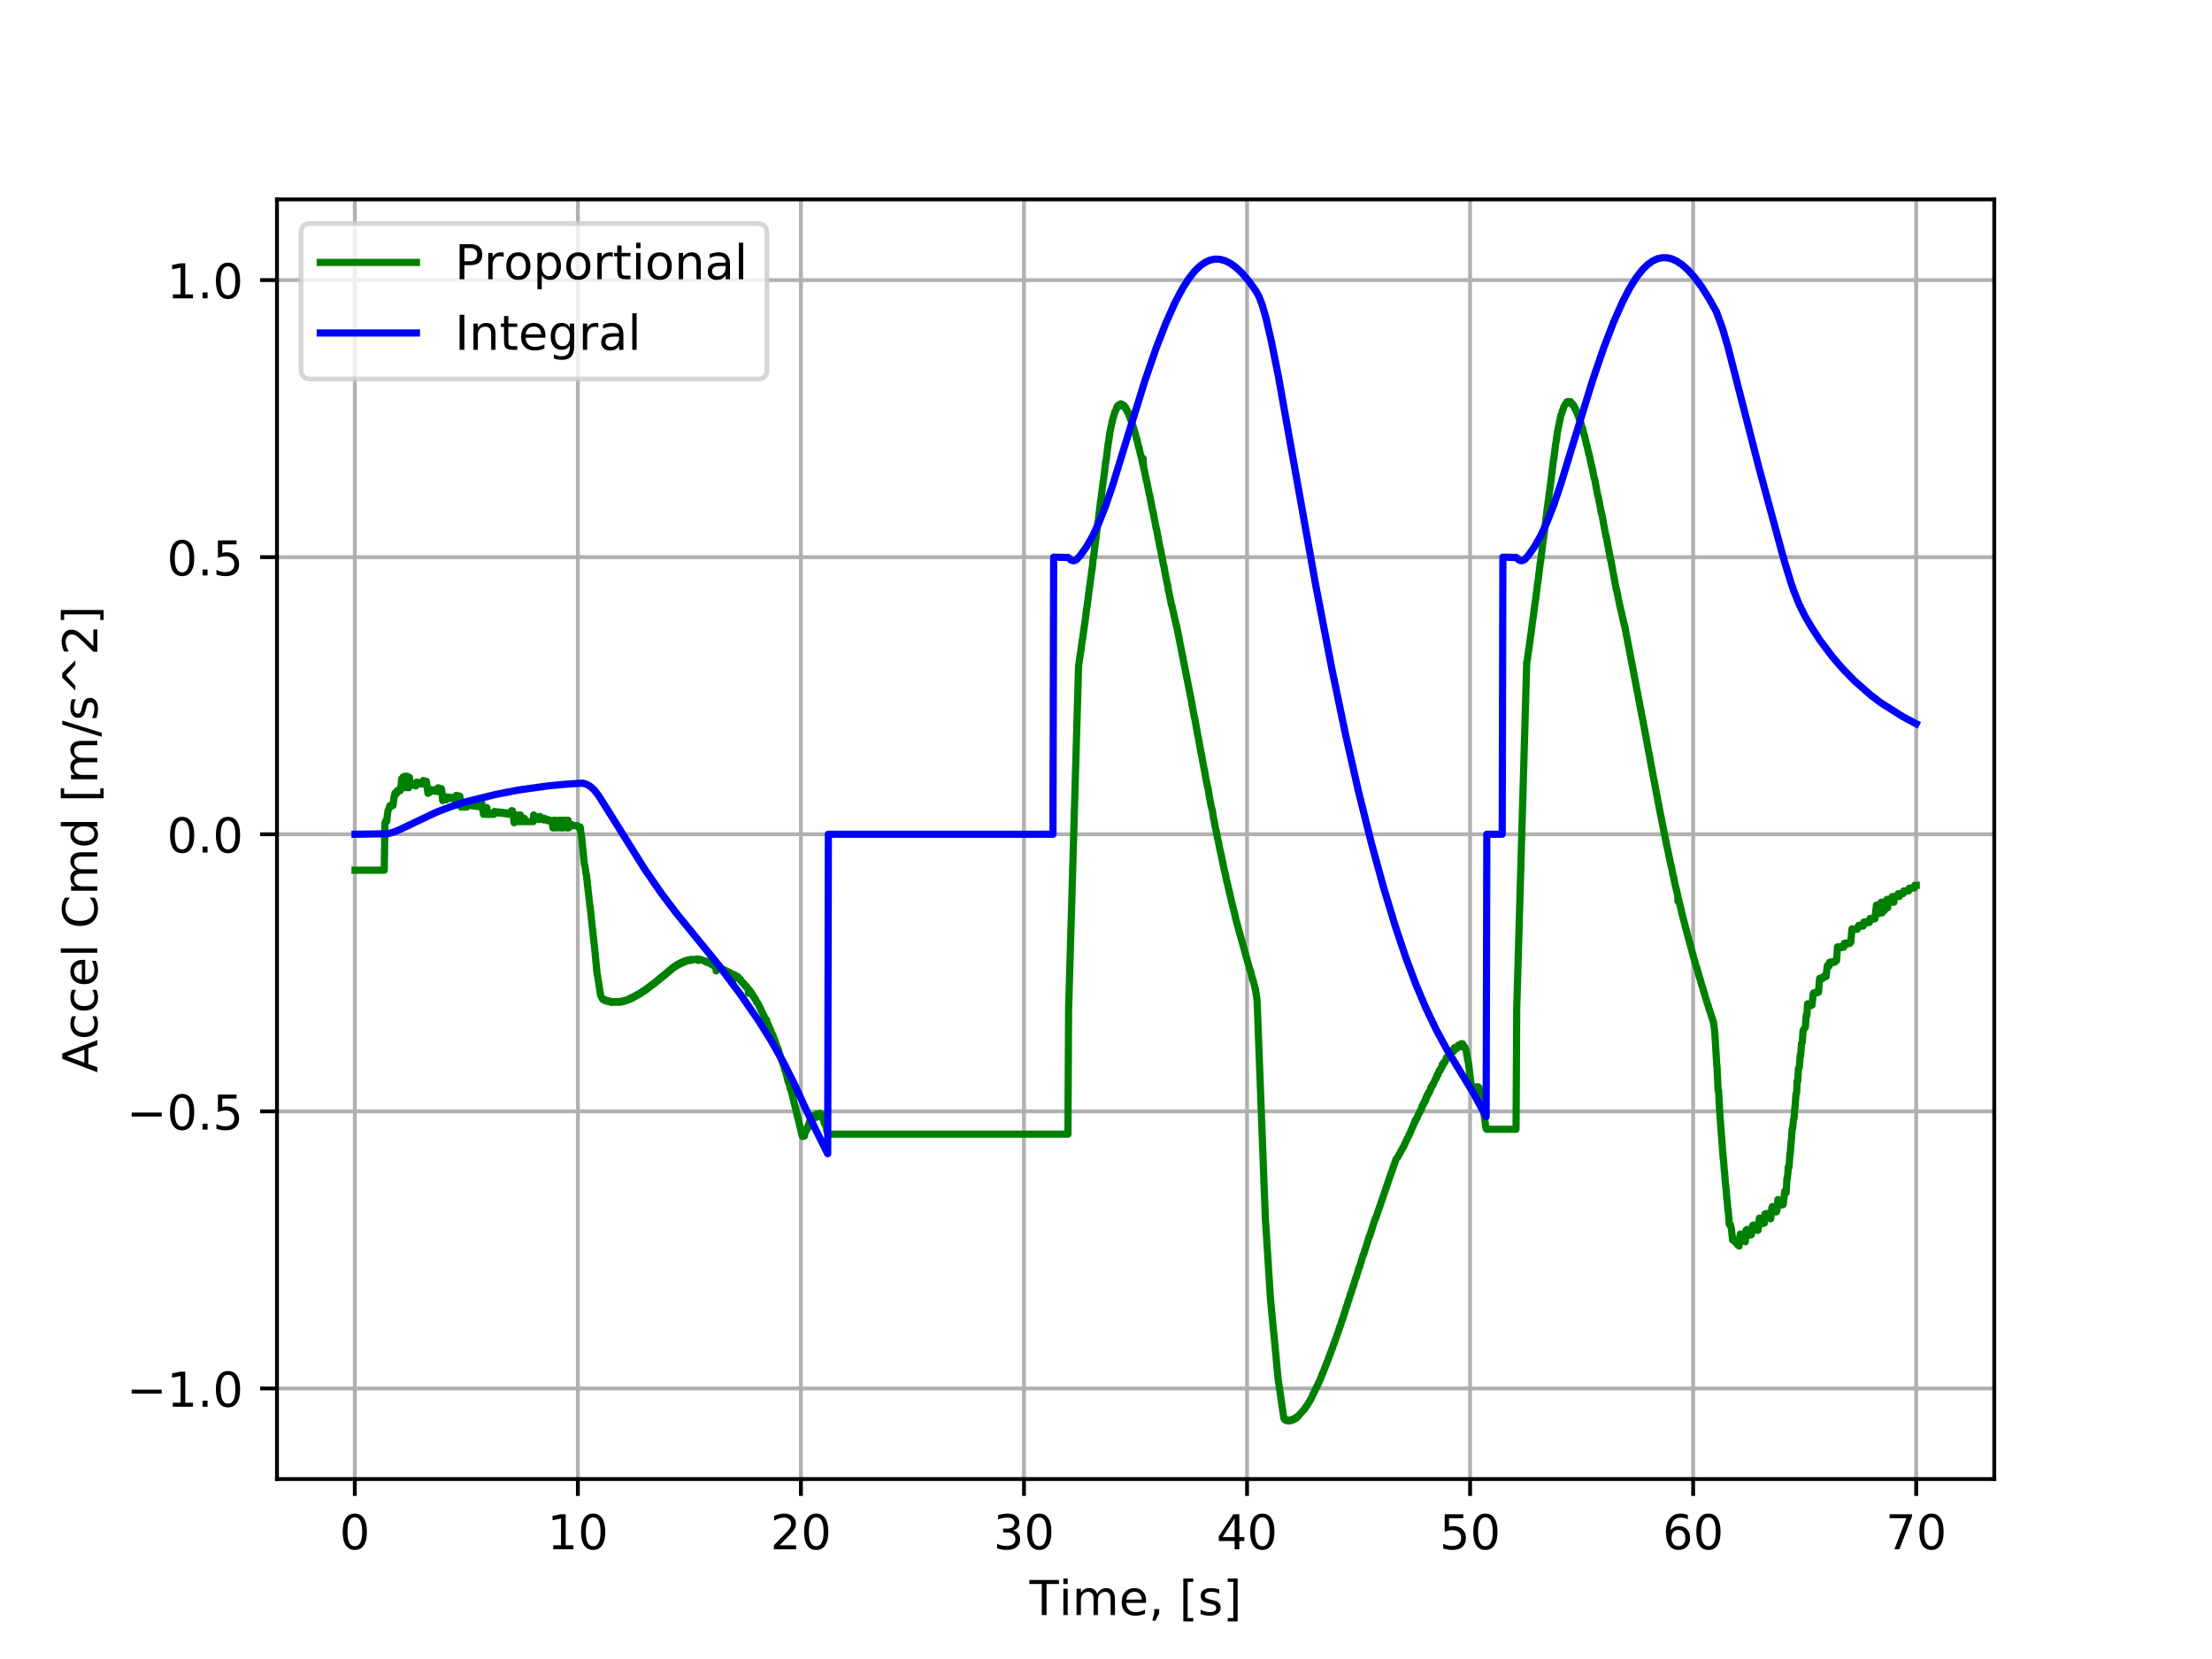 <?xml version="1.0" encoding="utf-8" standalone="no"?>
<!DOCTYPE svg PUBLIC "-//W3C//DTD SVG 1.1//EN"
  "http://www.w3.org/Graphics/SVG/1.1/DTD/svg11.dtd">
<!-- Created with matplotlib (http://matplotlib.org/) -->
<svg height="345pt" version="1.1" viewBox="0 0 460 345" width="460pt" xmlns="http://www.w3.org/2000/svg" xmlns:xlink="http://www.w3.org/1999/xlink">
 <defs>
  <style type="text/css">
*{stroke-linecap:butt;stroke-linejoin:round;}
  </style>
 </defs>
 <g id="figure_1">
  <g id="patch_1">
   <path d="M 0 345.6 
L 460.8 345.6 
L 460.8 0 
L 0 0 
z
" style="fill:#ffffff;"/>
  </g>
  <g id="axes_1">
   <g id="patch_2">
    <path d="M 57.6 307.584 
L 414.72 307.584 
L 414.72 41.472 
L 57.6 41.472 
z
" style="fill:#ffffff;"/>
   </g>
   <g id="matplotlib.axis_1">
    <g id="xtick_1">
     <g id="line2d_1">
      <path clip-path="url(#p5ced977fe7)" d="M 73.786 307.584 
L 73.786 41.472 
" style="fill:none;stroke:#b0b0b0;stroke-linecap:square;stroke-width:0.8;"/>
     </g>
     <g id="line2d_2">
      <defs>
       <path d="M 0 0 
L 0 3.5 
" id="m8c2eca469a" style="stroke:#000000;stroke-width:0.8;"/>
      </defs>
      <g>
       <use style="stroke:#000000;stroke-width:0.8;" x="73.786" xlink:href="#m8c2eca469a" y="307.584"/>
      </g>
     </g>
     <g id="text_1">
      <!-- 0 -->
      <defs>
       <path d="M 31.781 66.406 
Q 24.172 66.406 20.328 58.906 
Q 16.5 51.422 16.5 36.375 
Q 16.5 21.391 20.328 13.891 
Q 24.172 6.391 31.781 6.391 
Q 39.453 6.391 43.281 13.891 
Q 47.125 21.391 47.125 36.375 
Q 47.125 51.422 43.281 58.906 
Q 39.453 66.406 31.781 66.406 
z
M 31.781 74.219 
Q 44.047 74.219 50.516 64.516 
Q 56.984 54.828 56.984 36.375 
Q 56.984 17.969 50.516 8.266 
Q 44.047 -1.422 31.781 -1.422 
Q 19.531 -1.422 13.062 8.266 
Q 6.594 17.969 6.594 36.375 
Q 6.594 54.828 13.062 64.516 
Q 19.531 74.219 31.781 74.219 
z
" id="DejaVuSans-30"/>
      </defs>
      <g transform="translate(70.605 322.182)scale(0.1 -0.1)">
       <use xlink:href="#DejaVuSans-30"/>
      </g>
     </g>
    </g>
    <g id="xtick_2">
     <g id="line2d_3">
      <path clip-path="url(#p5ced977fe7)" d="M 120.172 307.584 
L 120.172 41.472 
" style="fill:none;stroke:#b0b0b0;stroke-linecap:square;stroke-width:0.8;"/>
     </g>
     <g id="line2d_4">
      <g>
       <use style="stroke:#000000;stroke-width:0.8;" x="120.172" xlink:href="#m8c2eca469a" y="307.584"/>
      </g>
     </g>
     <g id="text_2">
      <!-- 10 -->
      <defs>
       <path d="M 12.406 8.297 
L 28.516 8.297 
L 28.516 63.922 
L 10.984 60.406 
L 10.984 69.391 
L 28.422 72.906 
L 38.281 72.906 
L 38.281 8.297 
L 54.391 8.297 
L 54.391 0 
L 12.406 0 
z
" id="DejaVuSans-31"/>
      </defs>
      <g transform="translate(113.81 322.182)scale(0.1 -0.1)">
       <use xlink:href="#DejaVuSans-31"/>
       <use x="63.623" xlink:href="#DejaVuSans-30"/>
      </g>
     </g>
    </g>
    <g id="xtick_3">
     <g id="line2d_5">
      <path clip-path="url(#p5ced977fe7)" d="M 166.558 307.584 
L 166.558 41.472 
" style="fill:none;stroke:#b0b0b0;stroke-linecap:square;stroke-width:0.8;"/>
     </g>
     <g id="line2d_6">
      <g>
       <use style="stroke:#000000;stroke-width:0.8;" x="166.558" xlink:href="#m8c2eca469a" y="307.584"/>
      </g>
     </g>
     <g id="text_3">
      <!-- 20 -->
      <defs>
       <path d="M 19.188 8.297 
L 53.609 8.297 
L 53.609 0 
L 7.328 0 
L 7.328 8.297 
Q 12.938 14.109 22.625 23.891 
Q 32.328 33.688 34.812 36.531 
Q 39.547 41.844 41.422 45.531 
Q 43.312 49.219 43.312 52.781 
Q 43.312 58.594 39.234 62.25 
Q 35.156 65.922 28.609 65.922 
Q 23.969 65.922 18.812 64.312 
Q 13.672 62.703 7.812 59.422 
L 7.812 69.391 
Q 13.766 71.781 18.938 73 
Q 24.125 74.219 28.422 74.219 
Q 39.75 74.219 46.484 68.547 
Q 53.219 62.891 53.219 53.422 
Q 53.219 48.922 51.531 44.891 
Q 49.859 40.875 45.406 35.406 
Q 44.188 33.984 37.641 27.219 
Q 31.109 20.453 19.188 8.297 
z
" id="DejaVuSans-32"/>
      </defs>
      <g transform="translate(160.196 322.182)scale(0.1 -0.1)">
       <use xlink:href="#DejaVuSans-32"/>
       <use x="63.623" xlink:href="#DejaVuSans-30"/>
      </g>
     </g>
    </g>
    <g id="xtick_4">
     <g id="line2d_7">
      <path clip-path="url(#p5ced977fe7)" d="M 212.944 307.584 
L 212.944 41.472 
" style="fill:none;stroke:#b0b0b0;stroke-linecap:square;stroke-width:0.8;"/>
     </g>
     <g id="line2d_8">
      <g>
       <use style="stroke:#000000;stroke-width:0.8;" x="212.944" xlink:href="#m8c2eca469a" y="307.584"/>
      </g>
     </g>
     <g id="text_4">
      <!-- 30 -->
      <defs>
       <path d="M 40.578 39.312 
Q 47.656 37.797 51.625 33 
Q 55.609 28.219 55.609 21.188 
Q 55.609 10.406 48.188 4.484 
Q 40.766 -1.422 27.094 -1.422 
Q 22.516 -1.422 17.656 -0.516 
Q 12.797 0.391 7.625 2.203 
L 7.625 11.719 
Q 11.719 9.328 16.594 8.109 
Q 21.484 6.891 26.812 6.891 
Q 36.078 6.891 40.938 10.547 
Q 45.797 14.203 45.797 21.188 
Q 45.797 27.641 41.281 31.266 
Q 36.766 34.906 28.719 34.906 
L 20.219 34.906 
L 20.219 43.016 
L 29.109 43.016 
Q 36.375 43.016 40.234 45.922 
Q 44.094 48.828 44.094 54.297 
Q 44.094 59.906 40.109 62.906 
Q 36.141 65.922 28.719 65.922 
Q 24.656 65.922 20.016 65.031 
Q 15.375 64.156 9.812 62.312 
L 9.812 71.094 
Q 15.438 72.656 20.344 73.438 
Q 25.25 74.219 29.594 74.219 
Q 40.828 74.219 47.359 69.109 
Q 53.906 64.016 53.906 55.328 
Q 53.906 49.266 50.438 45.094 
Q 46.969 40.922 40.578 39.312 
z
" id="DejaVuSans-33"/>
      </defs>
      <g transform="translate(206.581 322.182)scale(0.1 -0.1)">
       <use xlink:href="#DejaVuSans-33"/>
       <use x="63.623" xlink:href="#DejaVuSans-30"/>
      </g>
     </g>
    </g>
    <g id="xtick_5">
     <g id="line2d_9">
      <path clip-path="url(#p5ced977fe7)" d="M 259.33 307.584 
L 259.33 41.472 
" style="fill:none;stroke:#b0b0b0;stroke-linecap:square;stroke-width:0.8;"/>
     </g>
     <g id="line2d_10">
      <g>
       <use style="stroke:#000000;stroke-width:0.8;" x="259.33" xlink:href="#m8c2eca469a" y="307.584"/>
      </g>
     </g>
     <g id="text_5">
      <!-- 40 -->
      <defs>
       <path d="M 37.797 64.312 
L 12.891 25.391 
L 37.797 25.391 
z
M 35.203 72.906 
L 47.609 72.906 
L 47.609 25.391 
L 58.016 25.391 
L 58.016 17.188 
L 47.609 17.188 
L 47.609 0 
L 37.797 0 
L 37.797 17.188 
L 4.891 17.188 
L 4.891 26.703 
z
" id="DejaVuSans-34"/>
      </defs>
      <g transform="translate(252.967 322.182)scale(0.1 -0.1)">
       <use xlink:href="#DejaVuSans-34"/>
       <use x="63.623" xlink:href="#DejaVuSans-30"/>
      </g>
     </g>
    </g>
    <g id="xtick_6">
     <g id="line2d_11">
      <path clip-path="url(#p5ced977fe7)" d="M 305.716 307.584 
L 305.716 41.472 
" style="fill:none;stroke:#b0b0b0;stroke-linecap:square;stroke-width:0.8;"/>
     </g>
     <g id="line2d_12">
      <g>
       <use style="stroke:#000000;stroke-width:0.8;" x="305.716" xlink:href="#m8c2eca469a" y="307.584"/>
      </g>
     </g>
     <g id="text_6">
      <!-- 50 -->
      <defs>
       <path d="M 10.797 72.906 
L 49.516 72.906 
L 49.516 64.594 
L 19.828 64.594 
L 19.828 46.734 
Q 21.969 47.469 24.109 47.828 
Q 26.266 48.188 28.422 48.188 
Q 40.625 48.188 47.75 41.5 
Q 54.891 34.812 54.891 23.391 
Q 54.891 11.625 47.562 5.094 
Q 40.234 -1.422 26.906 -1.422 
Q 22.312 -1.422 17.547 -0.641 
Q 12.797 0.141 7.719 1.703 
L 7.719 11.625 
Q 12.109 9.234 16.797 8.062 
Q 21.484 6.891 26.703 6.891 
Q 35.156 6.891 40.078 11.328 
Q 45.016 15.766 45.016 23.391 
Q 45.016 31 40.078 35.438 
Q 35.156 39.891 26.703 39.891 
Q 22.75 39.891 18.812 39.016 
Q 14.891 38.141 10.797 36.281 
z
" id="DejaVuSans-35"/>
      </defs>
      <g transform="translate(299.353 322.182)scale(0.1 -0.1)">
       <use xlink:href="#DejaVuSans-35"/>
       <use x="63.623" xlink:href="#DejaVuSans-30"/>
      </g>
     </g>
    </g>
    <g id="xtick_7">
     <g id="line2d_13">
      <path clip-path="url(#p5ced977fe7)" d="M 352.101 307.584 
L 352.101 41.472 
" style="fill:none;stroke:#b0b0b0;stroke-linecap:square;stroke-width:0.8;"/>
     </g>
     <g id="line2d_14">
      <g>
       <use style="stroke:#000000;stroke-width:0.8;" x="352.101" xlink:href="#m8c2eca469a" y="307.584"/>
      </g>
     </g>
     <g id="text_7">
      <!-- 60 -->
      <defs>
       <path d="M 33.016 40.375 
Q 26.375 40.375 22.484 35.828 
Q 18.609 31.297 18.609 23.391 
Q 18.609 15.531 22.484 10.953 
Q 26.375 6.391 33.016 6.391 
Q 39.656 6.391 43.531 10.953 
Q 47.406 15.531 47.406 23.391 
Q 47.406 31.297 43.531 35.828 
Q 39.656 40.375 33.016 40.375 
z
M 52.594 71.297 
L 52.594 62.312 
Q 48.875 64.062 45.094 64.984 
Q 41.312 65.922 37.594 65.922 
Q 27.828 65.922 22.672 59.328 
Q 17.531 52.734 16.797 39.406 
Q 19.672 43.656 24.016 45.922 
Q 28.375 48.188 33.594 48.188 
Q 44.578 48.188 50.953 41.516 
Q 57.328 34.859 57.328 23.391 
Q 57.328 12.156 50.688 5.359 
Q 44.047 -1.422 33.016 -1.422 
Q 20.359 -1.422 13.672 8.266 
Q 6.984 17.969 6.984 36.375 
Q 6.984 53.656 15.188 63.938 
Q 23.391 74.219 37.203 74.219 
Q 40.922 74.219 44.703 73.484 
Q 48.484 72.75 52.594 71.297 
z
" id="DejaVuSans-36"/>
      </defs>
      <g transform="translate(345.739 322.182)scale(0.1 -0.1)">
       <use xlink:href="#DejaVuSans-36"/>
       <use x="63.623" xlink:href="#DejaVuSans-30"/>
      </g>
     </g>
    </g>
    <g id="xtick_8">
     <g id="line2d_15">
      <path clip-path="url(#p5ced977fe7)" d="M 398.487 307.584 
L 398.487 41.472 
" style="fill:none;stroke:#b0b0b0;stroke-linecap:square;stroke-width:0.8;"/>
     </g>
     <g id="line2d_16">
      <g>
       <use style="stroke:#000000;stroke-width:0.8;" x="398.487" xlink:href="#m8c2eca469a" y="307.584"/>
      </g>
     </g>
     <g id="text_8">
      <!-- 70 -->
      <defs>
       <path d="M 8.203 72.906 
L 55.078 72.906 
L 55.078 68.703 
L 28.609 0 
L 18.312 0 
L 43.219 64.594 
L 8.203 64.594 
z
" id="DejaVuSans-37"/>
      </defs>
      <g transform="translate(392.125 322.182)scale(0.1 -0.1)">
       <use xlink:href="#DejaVuSans-37"/>
       <use x="63.623" xlink:href="#DejaVuSans-30"/>
      </g>
     </g>
    </g>
    <g id="text_9">
     <!-- Time, [s] -->
     <defs>
      <path d="M -0.297 72.906 
L 61.375 72.906 
L 61.375 64.594 
L 35.5 64.594 
L 35.5 0 
L 25.594 0 
L 25.594 64.594 
L -0.297 64.594 
z
" id="DejaVuSans-54"/>
      <path d="M 9.422 54.688 
L 18.406 54.688 
L 18.406 0 
L 9.422 0 
z
M 9.422 75.984 
L 18.406 75.984 
L 18.406 64.594 
L 9.422 64.594 
z
" id="DejaVuSans-69"/>
      <path d="M 52 44.188 
Q 55.375 50.25 60.062 53.125 
Q 64.75 56 71.094 56 
Q 79.641 56 84.281 50.016 
Q 88.922 44.047 88.922 33.016 
L 88.922 0 
L 79.891 0 
L 79.891 32.719 
Q 79.891 40.578 77.094 44.375 
Q 74.312 48.188 68.609 48.188 
Q 61.625 48.188 57.562 43.547 
Q 53.516 38.922 53.516 30.906 
L 53.516 0 
L 44.484 0 
L 44.484 32.719 
Q 44.484 40.625 41.703 44.406 
Q 38.922 48.188 33.109 48.188 
Q 26.219 48.188 22.156 43.531 
Q 18.109 38.875 18.109 30.906 
L 18.109 0 
L 9.078 0 
L 9.078 54.688 
L 18.109 54.688 
L 18.109 46.188 
Q 21.188 51.219 25.484 53.609 
Q 29.781 56 35.688 56 
Q 41.656 56 45.828 52.969 
Q 50 49.953 52 44.188 
z
" id="DejaVuSans-6d"/>
      <path d="M 56.203 29.594 
L 56.203 25.203 
L 14.891 25.203 
Q 15.484 15.922 20.484 11.062 
Q 25.484 6.203 34.422 6.203 
Q 39.594 6.203 44.453 7.469 
Q 49.312 8.734 54.109 11.281 
L 54.109 2.781 
Q 49.266 0.734 44.188 -0.344 
Q 39.109 -1.422 33.891 -1.422 
Q 20.797 -1.422 13.156 6.188 
Q 5.516 13.812 5.516 26.812 
Q 5.516 40.234 12.766 48.109 
Q 20.016 56 32.328 56 
Q 43.359 56 49.781 48.891 
Q 56.203 41.797 56.203 29.594 
z
M 47.219 32.234 
Q 47.125 39.594 43.094 43.984 
Q 39.062 48.391 32.422 48.391 
Q 24.906 48.391 20.391 44.141 
Q 15.875 39.891 15.188 32.172 
z
" id="DejaVuSans-65"/>
      <path d="M 11.719 12.406 
L 22.016 12.406 
L 22.016 4 
L 14.016 -11.625 
L 7.719 -11.625 
L 11.719 4 
z
" id="DejaVuSans-2c"/>
      <path id="DejaVuSans-20"/>
      <path d="M 8.594 75.984 
L 29.297 75.984 
L 29.297 69 
L 17.578 69 
L 17.578 -6.203 
L 29.297 -6.203 
L 29.297 -13.188 
L 8.594 -13.188 
z
" id="DejaVuSans-5b"/>
      <path d="M 44.281 53.078 
L 44.281 44.578 
Q 40.484 46.531 36.375 47.5 
Q 32.281 48.484 27.875 48.484 
Q 21.188 48.484 17.844 46.438 
Q 14.5 44.391 14.5 40.281 
Q 14.5 37.156 16.891 35.375 
Q 19.281 33.594 26.516 31.984 
L 29.594 31.297 
Q 39.156 29.25 43.188 25.516 
Q 47.219 21.781 47.219 15.094 
Q 47.219 7.469 41.188 3.016 
Q 35.156 -1.422 24.609 -1.422 
Q 20.219 -1.422 15.453 -0.562 
Q 10.688 0.297 5.422 2 
L 5.422 11.281 
Q 10.406 8.688 15.234 7.391 
Q 20.062 6.109 24.812 6.109 
Q 31.156 6.109 34.562 8.281 
Q 37.984 10.453 37.984 14.406 
Q 37.984 18.062 35.516 20.016 
Q 33.062 21.969 24.703 23.781 
L 21.578 24.516 
Q 13.234 26.266 9.516 29.906 
Q 5.812 33.547 5.812 39.891 
Q 5.812 47.609 11.281 51.797 
Q 16.75 56 26.812 56 
Q 31.781 56 36.172 55.266 
Q 40.578 54.547 44.281 53.078 
z
" id="DejaVuSans-73"/>
      <path d="M 30.422 75.984 
L 30.422 -13.188 
L 9.719 -13.188 
L 9.719 -6.203 
L 21.391 -6.203 
L 21.391 69 
L 9.719 69 
L 9.719 75.984 
z
" id="DejaVuSans-5d"/>
     </defs>
     <g transform="translate(214.088 335.861)scale(0.1 -0.1)">
      <use xlink:href="#DejaVuSans-54"/>
      <use x="61.037" xlink:href="#DejaVuSans-69"/>
      <use x="88.82" xlink:href="#DejaVuSans-6d"/>
      <use x="186.232" xlink:href="#DejaVuSans-65"/>
      <use x="247.756" xlink:href="#DejaVuSans-2c"/>
      <use x="279.543" xlink:href="#DejaVuSans-20"/>
      <use x="311.33" xlink:href="#DejaVuSans-5b"/>
      <use x="350.344" xlink:href="#DejaVuSans-73"/>
      <use x="402.443" xlink:href="#DejaVuSans-5d"/>
     </g>
    </g>
   </g>
   <g id="matplotlib.axis_2">
    <g id="ytick_1">
     <g id="line2d_17">
      <path clip-path="url(#p5ced977fe7)" d="M 57.6 288.735 
L 414.72 288.735 
" style="fill:none;stroke:#b0b0b0;stroke-linecap:square;stroke-width:0.8;"/>
     </g>
     <g id="line2d_18">
      <defs>
       <path d="M 0 0 
L -3.5 0 
" id="m09fe04c58c" style="stroke:#000000;stroke-width:0.8;"/>
      </defs>
      <g>
       <use style="stroke:#000000;stroke-width:0.8;" x="57.6" xlink:href="#m09fe04c58c" y="288.735"/>
      </g>
     </g>
     <g id="text_10">
      <!-- −1.0 -->
      <defs>
       <path d="M 10.594 35.5 
L 73.188 35.5 
L 73.188 27.203 
L 10.594 27.203 
z
" id="DejaVuSans-2212"/>
       <path d="M 10.688 12.406 
L 21 12.406 
L 21 0 
L 10.688 0 
z
" id="DejaVuSans-2e"/>
      </defs>
      <g transform="translate(26.317 292.534)scale(0.1 -0.1)">
       <use xlink:href="#DejaVuSans-2212"/>
       <use x="83.789" xlink:href="#DejaVuSans-31"/>
       <use x="147.412" xlink:href="#DejaVuSans-2e"/>
       <use x="179.199" xlink:href="#DejaVuSans-30"/>
      </g>
     </g>
    </g>
    <g id="ytick_2">
     <g id="line2d_19">
      <path clip-path="url(#p5ced977fe7)" d="M 57.6 231.113 
L 414.72 231.113 
" style="fill:none;stroke:#b0b0b0;stroke-linecap:square;stroke-width:0.8;"/>
     </g>
     <g id="line2d_20">
      <g>
       <use style="stroke:#000000;stroke-width:0.8;" x="57.6" xlink:href="#m09fe04c58c" y="231.113"/>
      </g>
     </g>
     <g id="text_11">
      <!-- −0.5 -->
      <g transform="translate(26.317 234.912)scale(0.1 -0.1)">
       <use xlink:href="#DejaVuSans-2212"/>
       <use x="83.789" xlink:href="#DejaVuSans-30"/>
       <use x="147.412" xlink:href="#DejaVuSans-2e"/>
       <use x="179.199" xlink:href="#DejaVuSans-35"/>
      </g>
     </g>
    </g>
    <g id="ytick_3">
     <g id="line2d_21">
      <path clip-path="url(#p5ced977fe7)" d="M 57.6 173.49 
L 414.72 173.49 
" style="fill:none;stroke:#b0b0b0;stroke-linecap:square;stroke-width:0.8;"/>
     </g>
     <g id="line2d_22">
      <g>
       <use style="stroke:#000000;stroke-width:0.8;" x="57.6" xlink:href="#m09fe04c58c" y="173.49"/>
      </g>
     </g>
     <g id="text_12">
      <!-- 0.0 -->
      <g transform="translate(34.697 177.29)scale(0.1 -0.1)">
       <use xlink:href="#DejaVuSans-30"/>
       <use x="63.623" xlink:href="#DejaVuSans-2e"/>
       <use x="95.41" xlink:href="#DejaVuSans-30"/>
      </g>
     </g>
    </g>
    <g id="ytick_4">
     <g id="line2d_23">
      <path clip-path="url(#p5ced977fe7)" d="M 57.6 115.868 
L 414.72 115.868 
" style="fill:none;stroke:#b0b0b0;stroke-linecap:square;stroke-width:0.8;"/>
     </g>
     <g id="line2d_24">
      <g>
       <use style="stroke:#000000;stroke-width:0.8;" x="57.6" xlink:href="#m09fe04c58c" y="115.868"/>
      </g>
     </g>
     <g id="text_13">
      <!-- 0.5 -->
      <g transform="translate(34.697 119.667)scale(0.1 -0.1)">
       <use xlink:href="#DejaVuSans-30"/>
       <use x="63.623" xlink:href="#DejaVuSans-2e"/>
       <use x="95.41" xlink:href="#DejaVuSans-35"/>
      </g>
     </g>
    </g>
    <g id="ytick_5">
     <g id="line2d_25">
      <path clip-path="url(#p5ced977fe7)" d="M 57.6 58.246 
L 414.72 58.246 
" style="fill:none;stroke:#b0b0b0;stroke-linecap:square;stroke-width:0.8;"/>
     </g>
     <g id="line2d_26">
      <g>
       <use style="stroke:#000000;stroke-width:0.8;" x="57.6" xlink:href="#m09fe04c58c" y="58.246"/>
      </g>
     </g>
     <g id="text_14">
      <!-- 1.0 -->
      <g transform="translate(34.697 62.045)scale(0.1 -0.1)">
       <use xlink:href="#DejaVuSans-31"/>
       <use x="63.623" xlink:href="#DejaVuSans-2e"/>
       <use x="95.41" xlink:href="#DejaVuSans-30"/>
      </g>
     </g>
    </g>
    <g id="text_15">
     <!-- Accel Cmd [m/s^2] -->
     <defs>
      <path d="M 34.188 63.188 
L 20.797 26.906 
L 47.609 26.906 
z
M 28.609 72.906 
L 39.797 72.906 
L 67.578 0 
L 57.328 0 
L 50.688 18.703 
L 17.828 18.703 
L 11.188 0 
L 0.781 0 
z
" id="DejaVuSans-41"/>
      <path d="M 48.781 52.594 
L 48.781 44.188 
Q 44.969 46.297 41.141 47.344 
Q 37.312 48.391 33.406 48.391 
Q 24.656 48.391 19.812 42.844 
Q 14.984 37.312 14.984 27.297 
Q 14.984 17.281 19.812 11.734 
Q 24.656 6.203 33.406 6.203 
Q 37.312 6.203 41.141 7.25 
Q 44.969 8.297 48.781 10.406 
L 48.781 2.094 
Q 45.016 0.344 40.984 -0.531 
Q 36.969 -1.422 32.422 -1.422 
Q 20.062 -1.422 12.781 6.344 
Q 5.516 14.109 5.516 27.297 
Q 5.516 40.672 12.859 48.328 
Q 20.219 56 33.016 56 
Q 37.156 56 41.109 55.141 
Q 45.062 54.297 48.781 52.594 
z
" id="DejaVuSans-63"/>
      <path d="M 9.422 75.984 
L 18.406 75.984 
L 18.406 0 
L 9.422 0 
z
" id="DejaVuSans-6c"/>
      <path d="M 64.406 67.281 
L 64.406 56.891 
Q 59.422 61.531 53.781 63.812 
Q 48.141 66.109 41.797 66.109 
Q 29.297 66.109 22.656 58.469 
Q 16.016 50.828 16.016 36.375 
Q 16.016 21.969 22.656 14.328 
Q 29.297 6.688 41.797 6.688 
Q 48.141 6.688 53.781 8.984 
Q 59.422 11.281 64.406 15.922 
L 64.406 5.609 
Q 59.234 2.094 53.438 0.328 
Q 47.656 -1.422 41.219 -1.422 
Q 24.656 -1.422 15.125 8.703 
Q 5.609 18.844 5.609 36.375 
Q 5.609 53.953 15.125 64.078 
Q 24.656 74.219 41.219 74.219 
Q 47.75 74.219 53.531 72.484 
Q 59.328 70.75 64.406 67.281 
z
" id="DejaVuSans-43"/>
      <path d="M 45.406 46.391 
L 45.406 75.984 
L 54.391 75.984 
L 54.391 0 
L 45.406 0 
L 45.406 8.203 
Q 42.578 3.328 38.25 0.953 
Q 33.938 -1.422 27.875 -1.422 
Q 17.969 -1.422 11.734 6.484 
Q 5.516 14.406 5.516 27.297 
Q 5.516 40.188 11.734 48.094 
Q 17.969 56 27.875 56 
Q 33.938 56 38.25 53.625 
Q 42.578 51.266 45.406 46.391 
z
M 14.797 27.297 
Q 14.797 17.391 18.875 11.75 
Q 22.953 6.109 30.078 6.109 
Q 37.203 6.109 41.297 11.75 
Q 45.406 17.391 45.406 27.297 
Q 45.406 37.203 41.297 42.844 
Q 37.203 48.484 30.078 48.484 
Q 22.953 48.484 18.875 42.844 
Q 14.797 37.203 14.797 27.297 
z
" id="DejaVuSans-64"/>
      <path d="M 25.391 72.906 
L 33.688 72.906 
L 8.297 -9.281 
L 0 -9.281 
z
" id="DejaVuSans-2f"/>
      <path d="M 46.688 72.906 
L 73.188 45.703 
L 63.375 45.703 
L 41.891 64.984 
L 20.406 45.703 
L 10.594 45.703 
L 37.109 72.906 
z
" id="DejaVuSans-5e"/>
     </defs>
     <g transform="translate(20.238 223.058)rotate(-90)scale(0.1 -0.1)">
      <use xlink:href="#DejaVuSans-41"/>
      <use x="68.393" xlink:href="#DejaVuSans-63"/>
      <use x="123.373" xlink:href="#DejaVuSans-63"/>
      <use x="178.354" xlink:href="#DejaVuSans-65"/>
      <use x="239.877" xlink:href="#DejaVuSans-6c"/>
      <use x="267.66" xlink:href="#DejaVuSans-20"/>
      <use x="299.447" xlink:href="#DejaVuSans-43"/>
      <use x="369.271" xlink:href="#DejaVuSans-6d"/>
      <use x="466.684" xlink:href="#DejaVuSans-64"/>
      <use x="530.16" xlink:href="#DejaVuSans-20"/>
      <use x="561.947" xlink:href="#DejaVuSans-5b"/>
      <use x="600.961" xlink:href="#DejaVuSans-6d"/>
      <use x="698.373" xlink:href="#DejaVuSans-2f"/>
      <use x="732.064" xlink:href="#DejaVuSans-73"/>
      <use x="784.164" xlink:href="#DejaVuSans-5e"/>
      <use x="867.953" xlink:href="#DejaVuSans-32"/>
      <use x="931.576" xlink:href="#DejaVuSans-5d"/>
     </g>
    </g>
   </g>
   <g id="line2d_27">
    <path clip-path="url(#p5ced977fe7)" d="M 73.833 180.964 
L 79.909 180.964 
L 80.048 171.136 
L 80.234 170.655 
L 80.327 170.85 
L 80.373 170.807 
L 80.42 170.807 
L 80.512 169.86 
L 80.698 168.505 
L 80.883 168.222 
L 81.069 167.548 
L 81.254 167.7 
L 81.301 167.461 
L 81.347 167.656 
L 81.486 167.613 
L 81.579 167.373 
L 81.626 167.569 
L 81.718 167.525 
L 81.95 165.82 
L 82.089 165.179 
L 82.136 164.939 
L 82.182 165.135 
L 82.321 165.091 
L 82.368 164.852 
L 82.414 165.047 
L 82.46 165.047 
L 82.6 164.417 
L 82.832 164.329 
L 83.203 164.436 
L 83.388 163.483 
L 83.527 161.937 
L 83.667 162.133 
L 83.806 162.133 
L 83.852 161.546 
L 83.898 161.786 
L 84.084 163.805 
L 84.223 161.423 
L 84.27 161.546 
L 84.362 162.372 
L 84.548 163.805 
L 84.687 161.423 
L 84.733 161.786 
L 84.965 163.805 
L 85.012 163.805 
L 85.151 161.663 
L 85.197 162.249 
L 85.383 163.218 
L 86.403 163.218 
L 86.45 163.457 
L 86.589 162.674 
L 86.774 162.674 
L 86.914 162.914 
L 87.053 162.719 
L 87.192 162.958 
L 87.331 162.763 
L 87.47 163.002 
L 87.609 162.807 
L 87.748 163.046 
L 88.027 162.308 
L 88.166 162.548 
L 88.212 162.352 
L 88.212 162.352 
L 88.212 162.352 
L 88.351 162.592 
L 88.583 162.68 
L 88.63 162.68 
L 88.676 162.485 
L 88.676 162.485 
L 88.676 162.485 
L 88.769 163.309 
L 89.001 164.981 
L 89.14 164.785 
L 89.372 164.785 
L 89.511 164.198 
L 89.65 164.198 
L 89.789 164.438 
L 89.929 164.242 
L 89.975 164.242 
L 90.114 164.482 
L 90.253 164.287 
L 90.392 164.526 
L 90.532 164.331 
L 90.578 164.331 
L 90.717 164.57 
L 90.856 164.375 
L 90.995 164.614 
L 91.088 163.832 
L 91.135 164.071 
L 91.227 164.071 
L 91.274 163.876 
L 91.274 163.876 
L 91.274 163.876 
L 91.413 164.116 
L 91.552 164.16 
L 91.599 163.964 
L 91.599 163.964 
L 91.599 163.964 
L 91.738 164.204 
L 91.784 164.009 
L 91.784 164.009 
L 91.784 164.009 
L 91.923 164.832 
L 92.062 166.503 
L 92.109 166.308 
L 92.805 166.308 
L 92.944 165.721 
L 92.99 165.721 
L 93.129 165.96 
L 93.268 165.765 
L 93.315 165.765 
L 93.454 166.004 
L 93.593 165.809 
L 93.686 165.809 
L 93.825 166.048 
L 93.964 165.853 
L 94.057 165.853 
L 94.196 166.092 
L 94.335 165.897 
L 94.474 166.136 
L 94.614 165.941 
L 94.66 165.941 
L 94.799 166.181 
L 94.892 165.399 
L 94.938 165.638 
L 95.031 165.638 
L 95.077 165.443 
L 95.077 165.443 
L 95.077 165.443 
L 95.217 165.682 
L 95.263 165.487 
L 95.263 165.487 
L 95.263 165.487 
L 95.402 165.726 
L 95.449 165.531 
L 95.449 165.531 
L 95.449 165.531 
L 95.588 165.77 
L 95.634 165.575 
L 95.866 167.829 
L 97.072 167.829 
L 97.165 167.242 
L 97.304 167.481 
L 97.443 167.286 
L 97.582 167.286 
L 97.721 167.525 
L 97.861 167.33 
L 98 167.33 
L 98.139 167.569 
L 98.278 167.374 
L 98.324 167.374 
L 98.464 167.614 
L 98.603 167.418 
L 98.696 167.418 
L 98.835 167.658 
L 98.974 167.463 
L 99.067 167.463 
L 99.206 167.702 
L 99.345 167.507 
L 99.391 167.507 
L 99.53 167.746 
L 99.809 167.009 
L 99.855 167.009 
L 99.994 167.248 
L 100.041 167.053 
L 100.041 167.053 
L 100.041 167.053 
L 100.18 167.292 
L 100.226 167.097 
L 100.226 167.097 
L 100.226 167.097 
L 100.412 168.5 
L 100.551 169.348 
L 101.154 169.348 
L 101.247 167.946 
L 101.293 168.528 
L 101.432 169.348 
L 102.685 169.348 
L 102.777 168.762 
L 102.917 169.001 
L 103.056 168.806 
L 103.288 168.806 
L 103.427 169.045 
L 103.566 168.85 
L 103.705 168.85 
L 103.844 169.089 
L 103.984 168.894 
L 104.215 168.894 
L 104.355 169.133 
L 104.494 168.938 
L 104.587 168.938 
L 104.726 169.177 
L 104.865 168.983 
L 104.911 168.983 
L 105.05 169.221 
L 105.19 169.027 
L 105.282 169.027 
L 105.421 169.266 
L 105.561 169.071 
L 105.653 169.071 
L 105.793 169.31 
L 105.932 169.115 
L 106.025 169.115 
L 106.164 169.354 
L 106.396 168.573 
L 106.535 168.812 
L 106.581 168.617 
L 106.581 168.617 
L 106.581 168.617 
L 106.859 170.599 
L 106.906 171.105 
L 106.952 170.867 
L 106.999 170.867 
L 107.138 170.169 
L 107.231 169.471 
L 107.37 170.867 
L 107.555 170.867 
L 107.648 169.471 
L 107.694 170.052 
L 107.834 170.867 
L 108.112 170.867 
L 108.205 169.471 
L 108.251 170.052 
L 108.39 170.867 
L 108.715 170.867 
L 108.761 170.169 
L 108.808 170.75 
L 108.947 170.867 
L 108.993 170.867 
L 109.04 170.169 
L 109.086 170.75 
L 109.225 170.867 
L 110.895 170.867 
L 110.988 169.475 
L 111.081 169.713 
L 111.312 169.713 
L 111.452 169.952 
L 111.544 169.952 
L 111.684 170.191 
L 112.008 170.191 
L 112.101 170.43 
L 112.24 169.796 
L 112.287 169.796 
L 112.426 170.035 
L 112.611 170.035 
L 112.75 170.274 
L 112.936 170.274 
L 113.075 170.513 
L 113.214 170.193 
L 113.261 170.193 
L 113.4 170.431 
L 113.678 170.431 
L 113.817 170.67 
L 113.956 170.457 
L 114.049 170.457 
L 114.188 170.695 
L 114.328 170.589 
L 114.42 170.589 
L 114.56 170.827 
L 114.699 170.721 
L 114.838 170.721 
L 114.977 172.167 
L 115.07 170.571 
L 115.116 171.39 
L 115.255 172.167 
L 115.302 172.167 
L 115.348 171.234 
L 115.394 172.053 
L 115.441 172.061 
L 115.534 170.571 
L 115.58 171.39 
L 115.719 172.167 
L 115.766 172.167 
L 115.812 171.473 
L 115.858 172.053 
L 115.951 172.061 
L 115.997 171.366 
L 116.044 171.946 
L 116.183 172.061 
L 116.276 170.571 
L 116.322 171.39 
L 116.461 172.167 
L 116.554 172.167 
L 116.647 170.571 
L 116.693 171.39 
L 116.74 171.39 
L 116.879 172.167 
L 117.064 172.167 
L 117.111 170.571 
L 117.157 170.906 
L 117.343 172.066 
L 117.575 172.066 
L 117.667 170.571 
L 117.714 171.39 
L 117.853 172.167 
L 118.038 172.167 
L 118.131 170.571 
L 118.178 171.39 
L 118.27 172.167 
L 118.41 171.475 
L 118.873 171.475 
L 119.013 171.713 
L 120.079 171.714 
L 120.219 171.952 
L 120.636 171.953 
L 120.914 174.044 
L 120.961 174.044 
L 121.517 179.683 
L 121.657 180.163 
L 121.888 181.799 
L 121.935 181.8 
L 122.352 185.621 
L 122.677 188.424 
L 122.723 188.543 
L 123.141 192.596 
L 123.651 197.117 
L 124.161 202.444 
L 124.254 202.895 
L 124.904 207.015 
L 125.367 207.867 
L 125.414 207.739 
L 125.46 207.849 
L 125.599 207.942 
L 125.646 207.814 
L 125.692 207.925 
L 125.878 208.132 
L 126.017 207.991 
L 126.202 208.202 
L 126.342 208.064 
L 126.527 208.279 
L 126.666 208.144 
L 126.852 208.364 
L 126.991 208.232 
L 127.176 208.456 
L 127.316 208.327 
L 127.455 208.439 
L 127.594 208.313 
L 127.733 208.427 
L 127.872 208.304 
L 128.011 208.421 
L 128.151 208.3 
L 128.29 208.42 
L 128.429 208.303 
L 128.568 208.426 
L 128.707 208.311 
L 128.846 208.436 
L 129.032 208.207 
L 129.171 208.336 
L 129.31 208.227 
L 129.357 208.351 
L 129.403 208.235 
L 129.542 208.129 
L 129.681 208.263 
L 129.867 208.045 
L 130.006 208.183 
L 130.192 207.969 
L 130.238 208.096 
L 130.284 207.983 
L 130.423 207.886 
L 130.47 208.014 
L 130.516 207.901 
L 130.655 207.806 
L 130.702 207.935 
L 130.748 207.823 
L 130.934 207.62 
L 131.073 207.769 
L 131.305 207.46 
L 131.444 207.614 
L 131.676 207.311 
L 131.722 207.444 
L 131.769 207.335 
L 131.954 207.145 
L 132.001 207.279 
L 132.047 207.172 
L 132.233 206.986 
L 132.279 207.121 
L 132.325 207.014 
L 132.511 206.832 
L 132.557 206.968 
L 132.604 206.863 
L 132.789 206.685 
L 132.836 206.821 
L 132.882 206.717 
L 133.067 206.543 
L 133.114 206.681 
L 133.16 206.577 
L 133.392 206.304 
L 133.439 206.443 
L 133.485 206.341 
L 133.717 206.073 
L 133.763 206.214 
L 133.81 206.112 
L 133.995 205.951 
L 134.042 206.093 
L 134.088 205.992 
L 134.366 205.636 
L 134.413 205.779 
L 134.459 205.68 
L 134.505 205.581 
L 134.505 205.581 
L 134.505 205.581 
L 134.552 205.725 
L 134.598 205.626 
L 134.877 205.281 
L 134.923 205.426 
L 134.969 205.328 
L 135.248 204.991 
L 135.294 205.137 
L 135.34 205.041 
L 135.619 204.711 
L 135.665 204.86 
L 135.711 204.765 
L 135.99 204.443 
L 136.036 204.593 
L 136.083 204.499 
L 136.407 204.093 
L 136.454 204.244 
L 136.5 204.152 
L 136.778 203.847 
L 136.825 203.756 
L 136.825 203.756 
L 136.825 203.756 
L 136.871 203.91 
L 136.917 203.819 
L 137.057 203.548 
L 137.103 203.702 
L 137.149 203.613 
L 137.242 203.434 
L 137.289 203.589 
L 137.335 203.499 
L 137.474 203.233 
L 137.52 203.389 
L 137.567 203.301 
L 137.706 203.037 
L 137.752 203.194 
L 137.799 203.106 
L 137.938 202.845 
L 137.984 203.003 
L 138.031 202.916 
L 138.17 202.657 
L 138.216 202.816 
L 138.263 202.73 
L 138.402 202.474 
L 138.448 202.633 
L 138.495 202.549 
L 138.68 202.211 
L 138.727 202.371 
L 138.773 202.287 
L 138.912 202.037 
L 138.958 202.198 
L 139.005 202.115 
L 139.19 201.785 
L 139.237 201.948 
L 139.283 201.866 
L 139.422 201.622 
L 139.469 201.787 
L 139.515 201.706 
L 139.747 201.315 
L 139.793 201.486 
L 139.84 201.412 
L 140.025 201.117 
L 140.072 201.289 
L 140.118 201.217 
L 140.304 200.928 
L 140.35 201.102 
L 140.396 201.036 
L 140.628 200.708 
L 140.675 200.889 
L 140.721 200.824 
L 140.953 200.505 
L 140.999 200.688 
L 141.046 200.625 
L 141.278 200.341 
L 141.324 200.532 
L 141.371 200.476 
L 141.649 200.148 
L 141.695 200.34 
L 141.742 200.287 
L 142.066 199.96 
L 142.113 200.161 
L 142.205 200.071 
L 142.298 199.982 
L 142.53 199.776 
L 142.577 199.986 
L 142.669 199.914 
L 143.087 199.602 
L 143.133 199.817 
L 143.226 199.759 
L 143.736 199.491 
L 143.783 199.717 
L 143.875 199.673 
L 144.571 199.477 
L 144.942 199.442 
L 145.081 199.693 
L 145.36 199.71 
L 145.499 199.476 
L 146.148 199.677 
L 146.844 200.069 
L 146.89 200.103 
L 146.937 199.887 
L 147.03 199.957 
L 147.447 200.302 
L 147.493 200.1 
L 147.54 200.147 
L 147.911 200.553 
L 147.957 200.356 
L 148.004 200.411 
L 148.282 200.749 
L 148.328 200.557 
L 148.375 200.615 
L 148.607 200.931 
L 148.653 200.747 
L 148.699 200.814 
L 148.885 201.083 
L 148.931 201.902 
L 148.931 201.902 
L 148.931 201.902 
L 148.978 200.967 
L 149.071 201.104 
L 149.117 201.174 
L 149.163 200.993 
L 149.21 201.062 
L 149.349 201.272 
L 149.395 201.093 
L 149.442 201.164 
L 149.627 201.38 
L 149.674 201.28 
L 149.72 201.36 
L 149.813 201.52 
L 149.859 201.349 
L 149.906 201.429 
L 149.998 201.593 
L 150.045 201.422 
L 150.091 201.505 
L 150.184 201.67 
L 150.23 201.503 
L 150.277 201.586 
L 150.369 201.755 
L 150.416 201.588 
L 150.462 201.672 
L 150.555 201.845 
L 150.601 201.678 
L 150.648 201.766 
L 150.74 201.94 
L 150.787 201.776 
L 150.833 201.865 
L 150.972 202.045 
L 151.112 201.918 
L 151.39 202.266 
L 151.436 202.117 
L 151.483 202.219 
L 151.529 202.32 
L 151.529 202.32 
L 151.529 202.32 
L 151.575 202.172 
L 151.622 202.276 
L 151.668 202.379 
L 151.668 202.379 
L 151.668 202.379 
L 151.715 202.232 
L 151.761 202.337 
L 151.946 202.508 
L 151.993 202.364 
L 152.039 202.472 
L 152.178 202.546 
L 152.364 202.735 
L 152.41 202.595 
L 152.457 202.708 
L 152.503 202.823 
L 152.55 203.696 
L 152.55 203.696 
L 152.55 203.696 
L 152.642 202.663 
L 152.689 202.78 
L 152.874 202.997 
L 153.013 202.874 
L 153.199 203.14 
L 153.245 203.019 
L 153.292 203.149 
L 153.431 203.296 
L 153.477 203.178 
L 153.57 203.24 
L 153.756 203.635 
L 153.802 203.549 
L 153.941 203.794 
L 153.987 203.713 
L 154.173 204.136 
L 154.219 204.056 
L 154.359 204.322 
L 154.405 204.246 
L 154.544 204.522 
L 154.59 204.448 
L 154.73 204.738 
L 154.776 204.67 
L 154.915 204.97 
L 154.962 204.903 
L 155.101 205.215 
L 155.194 205.088 
L 155.333 205.414 
L 155.379 205.354 
L 155.518 205.692 
L 155.611 205.584 
L 155.657 206.558 
L 155.704 205.732 
L 155.843 206.095 
L 155.936 205.997 
L 156.075 206.377 
L 156.121 206.335 
L 156.168 206.292 
L 156.353 206.658 
L 156.4 206.669 
L 156.585 207.106 
L 156.678 207.096 
L 156.863 207.564 
L 156.956 207.57 
L 157.049 207.846 
L 157.095 207.826 
L 157.142 207.805 
L 157.327 208.391 
L 157.466 208.418 
L 157.606 208.729 
L 157.652 208.724 
L 157.791 209.055 
L 157.837 209.119 
L 157.977 209.471 
L 158.023 209.48 
L 158.162 209.852 
L 158.255 209.947 
L 158.394 210.354 
L 158.533 210.499 
L 158.672 210.942 
L 158.858 211.159 
L 158.997 211.645 
L 159.229 212.052 
L 159.322 211.96 
L 159.739 213.124 
L 159.925 213.488 
L 160.203 214.153 
L 160.25 214.153 
L 160.481 214.914 
L 160.667 215.547 
L 160.713 215.189 
L 160.76 215.395 
L 161.27 216.731 
L 161.456 217.53 
L 161.502 217.371 
L 161.548 217.522 
L 161.688 218.121 
L 161.734 217.904 
L 161.78 218.057 
L 162.615 220.67 
L 162.662 220.545 
L 162.847 221.354 
L 162.894 221.25 
L 163.218 222.568 
L 163.265 222.425 
L 163.682 224.067 
L 163.775 224.468 
L 163.821 224.414 
L 163.868 224.888 
L 163.96 224.877 
L 164.053 225.297 
L 164.1 225.248 
L 164.285 226.183 
L 164.332 226.165 
L 164.471 226.759 
L 164.517 226.731 
L 166.558 235.11 
L 166.744 236.019 
L 166.79 235.796 
L 166.836 235.894 
L 166.883 236.331 
L 166.976 236.187 
L 167.068 236.343 
L 167.115 236.065 
L 167.207 236.142 
L 167.3 236.224 
L 167.347 235.524 
L 167.439 235.543 
L 167.486 235.54 
L 167.625 235.109 
L 167.81 234.899 
L 167.95 234.289 
L 167.996 234.571 
L 168.042 234.473 
L 168.182 233.761 
L 168.228 233.999 
L 168.321 233.326 
L 168.367 233.873 
L 168.413 233.363 
L 168.46 233.558 
L 168.506 233.017 
L 168.553 233.177 
L 168.599 233.302 
L 168.599 233.302 
L 168.599 233.302 
L 168.738 232.697 
L 168.785 232.815 
L 168.831 232.896 
L 169.016 232.273 
L 169.063 232.69 
L 169.109 232.431 
L 169.202 232.565 
L 169.295 231.931 
L 169.388 232.003 
L 169.573 232.085 
L 169.62 232.418 
L 169.666 232.073 
L 169.759 232.037 
L 169.805 231.662 
L 169.851 231.986 
L 169.898 232.277 
L 169.898 232.277 
L 169.898 232.277 
L 169.991 231.83 
L 170.037 232.146 
L 170.037 232.146 
L 170.037 232.146 
L 170.13 231.636 
L 170.269 232.08 
L 170.408 231.761 
L 170.454 232.001 
L 170.501 231.531 
L 170.501 231.531 
L 170.501 231.531 
L 170.547 232.077 
L 170.594 231.935 
L 170.686 231.694 
L 170.779 232.158 
L 170.826 231.69 
L 170.872 231.922 
L 171.104 232.705 
L 171.197 232.472 
L 171.429 233.643 
L 171.475 233.172 
L 171.521 233.411 
L 171.753 234.274 
L 171.8 234.176 
L 171.939 235.224 
L 171.985 235.12 
L 172.217 235.854 
L 222.082 235.854 
L 222.221 210.026 
L 224.308 138.235 
L 224.355 138.119 
L 224.68 135.797 
L 224.726 135.684 
L 225.097 132.899 
L 225.143 132.789 
L 225.514 130.038 
L 225.561 129.931 
L 226.025 126.217 
L 226.071 126.11 
L 226.581 121.976 
L 226.628 121.874 
L 227.092 118.275 
L 227.138 118.275 
L 227.323 116.31 
L 227.37 116.214 
L 227.834 112.288 
L 227.88 112.192 
L 228.344 108.325 
L 228.39 108.234 
L 228.901 103.97 
L 228.947 103.88 
L 229.411 100.096 
L 229.457 100.01 
L 229.967 95.843 
L 230.014 95.763 
L 230.478 92.083 
L 230.524 92.003 
L 230.849 89.664 
L 230.895 89.588 
L 231.081 88.571 
L 231.127 88.496 
L 231.313 87.487 
L 231.359 87.414 
L 231.498 86.841 
L 231.545 86.77 
L 231.684 86.201 
L 231.73 86.13 
L 231.869 85.567 
L 232.101 85.222 
L 232.24 84.67 
L 232.565 84.23 
L 232.611 84.518 
L 232.658 84.456 
L 233.029 83.969 
L 233.075 84.256 
L 233.168 84.136 
L 233.261 84.018 
L 233.307 84.304 
L 233.4 84.194 
L 233.446 84.139 
L 233.493 84.429 
L 233.586 84.32 
L 233.632 84.266 
L 233.678 84.555 
L 233.771 84.447 
L 233.818 84.394 
L 234.003 84.865 
L 234.096 84.759 
L 234.235 85.293 
L 234.281 85.244 
L 234.328 85.196 
L 234.467 85.728 
L 234.513 85.68 
L 234.56 85.632 
L 234.792 86.408 
L 234.838 86.365 
L 235.07 87.152 
L 235.116 87.108 
L 235.348 87.892 
L 235.395 87.853 
L 235.673 88.942 
L 235.719 88.904 
L 235.998 89.993 
L 236.044 89.958 
L 236.369 91.345 
L 236.415 91.311 
L 236.786 92.997 
L 236.833 92.966 
L 237.204 94.659 
L 237.25 94.659 
L 237.668 96.616 
L 237.714 95.334 
L 237.714 95.334 
L 237.714 95.334 
L 237.853 97.462 
L 237.899 97.439 
L 238.41 100.014 
L 238.456 99.996 
L 239.013 102.862 
L 239.059 102.847 
L 239.709 106.281 
L 239.755 106.27 
L 240.451 109.987 
L 240.497 109.981 
L 241.239 113.962 
L 241.286 113.961 
L 241.981 117.635 
L 242.028 117.635 
L 242.213 118.764 
L 242.77 121.567 
L 242.816 121.567 
L 243.002 122.961 
L 243.048 122.967 
L 243.605 125.785 
L 243.651 125.749 
L 244.625 130.091 
L 244.672 130.091 
L 247.64 145.149 
L 248.383 149.174 
L 248.429 149.229 
L 249.125 153.141 
L 249.171 153.207 
L 249.774 156.635 
L 249.821 156.714 
L 250.331 159.602 
L 250.377 159.689 
L 250.841 162.322 
L 250.934 162.76 
L 251.119 163.64 
L 251.166 163.64 
L 251.491 165.678 
L 251.583 166.133 
L 251.908 167.864 
L 252.094 168.443 
L 252.372 170.219 
L 252.511 170.813 
L 252.789 172.268 
L 252.928 172.878 
L 253.207 174.361 
L 253.392 175.119 
L 253.671 176.636 
L 253.903 177.548 
L 254.135 178.723 
L 254.32 179.523 
L 254.552 180.716 
L 254.83 181.831 
L 255.062 183.057 
L 255.433 184.504 
L 255.619 185.367 
L 255.944 186.711 
L 256.175 187.753 
L 256.779 190.135 
L 257.01 191.222 
L 259.979 201.881 
L 260.026 201.855 
L 260.536 203.829 
L 260.582 203.823 
L 261 205.502 
L 261.046 205.51 
L 261.417 207.985 
L 263.133 253.237 
L 264.2 270.068 
L 264.803 276.413 
L 265.082 279.181 
L 265.777 286.691 
L 266.983 294.914 
L 267.169 295.24 
L 267.215 295.15 
L 267.215 295.15 
L 267.215 295.15 
L 267.354 295.349 
L 267.401 295.259 
L 267.401 295.259 
L 267.401 295.259 
L 267.447 295.404 
L 267.494 295.315 
L 267.54 295.225 
L 267.54 295.225 
L 267.54 295.225 
L 267.679 295.437 
L 267.772 295.269 
L 267.911 295.488 
L 268.004 295.322 
L 268.05 295.474 
L 268.097 295.391 
L 268.143 295.309 
L 268.189 295.466 
L 268.236 295.389 
L 268.282 295.311 
L 268.329 295.469 
L 268.375 295.392 
L 268.468 295.239 
L 268.514 295.398 
L 268.561 295.322 
L 268.653 295.17 
L 268.7 295.33 
L 268.746 295.26 
L 268.839 295.119 
L 268.885 295.285 
L 268.932 295.215 
L 269.071 295.007 
L 269.117 295.173 
L 269.164 295.104 
L 269.303 294.9 
L 269.349 295.068 
L 269.395 295.005 
L 269.674 294.633 
L 269.72 294.808 
L 269.767 294.747 
L 270.973 293.347 
L 271.344 293.001 
L 271.483 292.639 
L 271.761 292.397 
L 271.9 292.042 
L 272.039 291.937 
L 272.179 291.603 
L 272.271 291.541 
L 272.411 291.212 
L 272.503 291.152 
L 272.642 290.827 
L 272.689 290.799 
L 272.828 290.477 
L 272.874 290.45 
L 273.06 289.868 
L 273.199 289.793 
L 273.385 289.231 
L 273.477 289.196 
L 273.663 288.653 
L 273.756 288.621 
L 273.941 288.086 
L 274.034 288.059 
L 274.22 287.532 
L 274.266 287.521 
L 274.452 287.001 
L 274.498 286.991 
L 274.683 286.478 
L 274.73 286.469 
L 274.962 285.717 
L 275.008 285.711 
L 275.194 285.213 
L 275.24 285.21 
L 275.472 284.477 
L 275.518 284.477 
L 275.75 283.755 
L 275.797 283.756 
L 276.029 283.077 
L 276.075 283.087 
L 276.353 282.192 
L 276.4 282.204 
L 276.678 281.325 
L 276.724 281.34 
L 277.003 280.48 
L 277.049 280.498 
L 277.374 279.434 
L 277.42 279.457 
L 277.745 278.418 
L 277.791 278.444 
L 278.162 277.217 
L 278.209 277.248 
L 278.626 275.847 
L 278.673 275.883 
L 279.09 274.509 
L 279.136 274.543 
L 279.6 272.96 
L 279.647 272.999 
L 280.018 271.627 
L 280.064 271.671 
L 280.435 270.335 
L 280.482 270.383 
L 280.899 268.896 
L 280.946 268.95 
L 281.363 267.511 
L 281.409 267.571 
L 281.966 265.65 
L 282.012 265.718 
L 282.662 263.467 
L 282.708 263.536 
L 283.497 260.892 
L 283.543 260.975 
L 284.749 257.074 
L 284.796 257.167 
L 284.796 257.167 
L 284.796 257.167 
L 286.002 253.354 
L 286.048 253.459 
L 286.094 253.317 
L 288.182 247.241 
L 289.017 244.764 
L 290.176 241.509 
L 290.315 241.03 
L 290.733 240.565 
L 290.918 240.099 
L 291.197 239.754 
L 291.336 239.34 
L 291.568 239.064 
L 291.707 238.66 
L 291.939 238.381 
L 292.078 237.952 
L 292.217 237.773 
L 292.356 237.346 
L 292.496 237.177 
L 292.635 236.758 
L 292.82 236.542 
L 293.006 236.045 
L 293.099 235.918 
L 293.284 235.42 
L 293.377 235.305 
L 293.516 234.874 
L 293.609 234.762 
L 293.748 234.339 
L 293.841 234.218 
L 294.026 233.704 
L 294.119 233.584 
L 294.212 233.198 
L 294.258 233.264 
L 294.351 233.148 
L 294.397 232.823 
L 294.49 232.839 
L 294.722 232.431 
L 294.908 231.822 
L 295.186 231.311 
L 295.232 231.385 
L 295.372 230.941 
L 295.418 231.021 
L 295.464 230.969 
L 295.65 230.392 
L 295.696 230.329 
L 295.743 229.987 
L 295.835 230.003 
L 295.928 229.884 
L 295.975 229.542 
L 296.067 229.566 
L 296.114 229.51 
L 296.16 229.171 
L 296.253 229.205 
L 296.299 229.154 
L 296.346 228.816 
L 296.438 228.862 
L 296.485 228.815 
L 296.578 228.187 
L 296.67 228.209 
L 296.717 228.151 
L 296.763 227.804 
L 296.856 227.838 
L 296.902 227.784 
L 296.949 227.44 
L 297.041 227.486 
L 297.088 227.438 
L 297.181 227.046 
L 297.227 227.147 
L 297.273 227.104 
L 297.459 226.543 
L 297.505 226.489 
L 297.552 226.138 
L 297.644 226.188 
L 297.691 226.139 
L 297.784 225.742 
L 297.83 225.847 
L 297.876 225.805 
L 297.969 225.417 
L 298.016 225.531 
L 298.062 225.495 
L 298.201 225.08 
L 298.619 224.158 
L 298.665 224.279 
L 298.85 223.521 
L 298.897 223.65 
L 298.99 223.595 
L 299.129 223.121 
L 299.175 223.082 
L 299.268 222.689 
L 299.314 222.818 
L 299.361 222.788 
L 299.453 222.41 
L 299.5 222.55 
L 299.546 222.529 
L 299.732 221.974 
L 299.871 221.933 
L 299.917 221.361 
L 300.01 221.476 
L 300.057 221.45 
L 300.149 221.075 
L 300.196 221.227 
L 300.242 221.212 
L 300.335 220.854 
L 300.381 221.02 
L 300.52 220.677 
L 300.567 220.669 
L 300.799 219.924 
L 300.845 220.093 
L 300.938 220.081 
L 301.031 219.733 
L 301.123 219.923 
L 301.263 219.601 
L 301.494 219.192 
L 301.587 219.168 
L 301.726 218.844 
L 301.773 218.709 
L 301.866 218.747 
L 301.912 218.765 
L 301.958 218.439 
L 302.005 218.664 
L 302.051 218.698 
L 302.097 218.385 
L 302.19 218.448 
L 302.237 218.693 
L 302.237 218.693 
L 302.237 218.693 
L 302.422 217.884 
L 302.515 218.157 
L 302.561 217.843 
L 302.654 217.915 
L 302.7 218.172 
L 302.7 218.172 
L 302.7 218.172 
L 302.886 217.677 
L 302.979 218.029 
L 303.164 217.511 
L 303.257 217.634 
L 303.304 217.334 
L 303.396 217.452 
L 303.443 217.387 
L 303.489 217.467 
L 303.535 217.546 
L 303.582 217.261 
L 303.628 217.338 
L 303.675 217.663 
L 303.721 217.397 
L 303.767 217.497 
L 303.86 217.031 
L 303.907 217.348 
L 303.953 217.439 
L 303.999 217.161 
L 304.046 217.251 
L 304.092 217.339 
L 304.138 217.058 
L 304.138 217.058 
L 304.138 217.058 
L 304.231 217.517 
L 304.278 217.257 
L 304.324 217.369 
L 304.556 217.895 
L 304.602 217.749 
L 304.881 218.363 
L 305.205 220.407 
L 305.391 221.149 
L 305.576 222.712 
L 305.669 223.537 
L 305.948 225.77 
L 305.994 225.626 
L 306.04 225.796 
L 306.087 226.001 
L 306.133 225.78 
L 306.272 226.074 
L 306.411 226.604 
L 306.458 226.267 
L 306.504 226.276 
L 306.551 226.599 
L 306.643 226.517 
L 306.736 226.354 
L 306.782 226.601 
L 306.829 226.507 
L 306.875 226.044 
L 306.968 226.176 
L 307.014 226.71 
L 307.061 226.246 
L 307.107 226.157 
L 307.246 226.511 
L 307.293 226.424 
L 307.339 225.977 
L 307.432 226.116 
L 307.478 226.337 
L 307.525 226.257 
L 307.571 226.179 
L 307.71 226.818 
L 307.757 226.737 
L 307.896 227.321 
L 308.36 229.923 
L 308.545 231.197 
L 308.731 232.481 
L 309.009 234.608 
L 309.148 234.846 
L 315.271 234.846 
L 315.41 209.987 
L 317.498 137.63 
L 317.59 137.374 
L 317.915 134.969 
L 317.961 134.844 
L 318.333 131.965 
L 318.379 131.843 
L 318.796 128.506 
L 318.843 128.388 
L 319.26 125.086 
L 319.307 124.968 
L 319.77 121.197 
L 319.817 121.083 
L 320.327 116.888 
L 320.374 116.779 
L 320.93 112.181 
L 320.977 112.077 
L 321.533 107.514 
L 321.997 103.953 
L 322.414 100.902 
L 323.064 95.591 
L 323.11 95.499 
L 323.528 92.168 
L 323.574 92.08 
L 323.899 89.682 
L 323.945 89.598 
L 324.131 88.547 
L 324.177 88.465 
L 324.363 87.423 
L 324.409 87.342 
L 324.595 86.31 
L 324.78 85.994 
L 324.919 85.407 
L 325.058 85.176 
L 325.198 84.595 
L 325.847 83.561 
L 325.893 83.838 
L 325.94 83.766 
L 326.125 83.495 
L 326.172 83.775 
L 326.218 83.708 
L 326.357 83.509 
L 326.404 83.789 
L 326.45 83.723 
L 326.589 83.526 
L 326.636 83.806 
L 326.682 83.741 
L 326.728 83.676 
L 326.775 83.955 
L 326.821 83.89 
L 326.868 83.83 
L 326.914 84.112 
L 327.007 83.991 
L 327.192 84.435 
L 327.285 84.316 
L 327.517 85.04 
L 327.61 84.93 
L 327.842 85.67 
L 327.888 85.616 
L 328.12 86.353 
L 328.166 86.303 
L 328.398 87.055 
L 328.445 87.006 
L 328.723 88.041 
L 328.769 87.996 
L 329.048 89.042 
L 329.094 89.042 
L 329.465 90.616 
L 329.512 90.576 
L 329.929 92.484 
L 329.975 92.448 
L 330.393 94.365 
L 330.439 94.332 
L 330.949 96.825 
L 330.996 96.795 
L 331.552 99.572 
L 331.599 99.545 
L 332.295 103.18 
L 332.341 103.16 
L 333.037 106.786 
L 333.083 106.771 
L 333.965 111.509 
L 334.011 111.499 
L 334.939 116.48 
L 334.985 116.474 
L 336.098 122.504 
L 336.145 122.505 
L 336.794 125.669 
L 337.768 129.917 
L 337.815 129.898 
L 342.268 153.124 
L 342.871 156.509 
L 342.917 156.582 
L 343.474 159.763 
L 343.52 159.846 
L 343.984 162.455 
L 344.03 162.546 
L 344.448 164.883 
L 344.541 165.327 
L 344.865 167.023 
L 344.958 167.48 
L 345.283 169.216 
L 345.422 169.796 
L 345.747 171.579 
L 345.886 172.174 
L 346.164 173.631 
L 346.303 174.245 
L 346.582 175.729 
L 346.767 176.489 
L 346.999 177.635 
L 347.138 178.279 
L 347.37 179.444 
L 347.602 180.384 
L 347.834 181.578 
L 348.066 182.539 
L 348.298 183.762 
L 348.669 185.209 
L 348.854 186.063 
L 348.901 186.063 
L 348.947 187.433 
L 349.04 186.927 
L 349.504 188.764 
L 349.736 189.819 
L 350.895 194.309 
L 352.797 201.215 
L 352.844 201.178 
L 353.447 203.413 
L 353.493 203.389 
L 353.957 205.121 
L 354.003 205.109 
L 354.374 206.475 
L 354.421 206.471 
L 354.792 207.903 
L 354.838 207.908 
L 355.117 208.904 
L 355.163 208.915 
L 355.441 209.951 
L 355.488 209.967 
L 355.72 210.777 
L 355.766 210.797 
L 355.998 211.623 
L 356.044 211.648 
L 356.276 212.496 
L 356.323 212.526 
L 356.601 214.755 
L 357.018 221.59 
L 357.065 221.711 
L 357.297 226.781 
L 357.343 226.902 
L 357.389 226.787 
L 357.668 231.89 
L 358.364 240.995 
L 358.41 241.114 
L 358.595 243.676 
L 358.642 243.755 
L 358.827 246.315 
L 358.874 246.393 
L 359.106 249.377 
L 359.152 249.455 
L 359.338 251.738 
L 359.384 251.583 
L 359.616 254.64 
L 359.709 254.484 
L 359.755 254.562 
L 359.848 254.639 
L 359.987 255.336 
L 360.033 255.374 
L 360.312 257.885 
L 360.544 257.924 
L 360.683 257.729 
L 360.822 258.309 
L 361.147 258.309 
L 361.332 258.85 
L 361.471 258.384 
L 361.657 259.12 
L 361.889 256.837 
L 361.935 256.604 
L 361.982 256.799 
L 362.028 256.799 
L 362.121 257.34 
L 362.167 257.107 
L 362.26 257.302 
L 362.306 257.263 
L 362.353 257.263 
L 362.399 257.03 
L 362.445 257.225 
L 362.492 257.225 
L 362.585 257.766 
L 362.631 257.533 
L 362.724 257.728 
L 362.77 257.689 
L 362.817 257.689 
L 362.863 257.456 
L 362.909 257.651 
L 362.956 258.216 
L 363.095 255.835 
L 363.188 255.946 
L 363.28 255.907 
L 363.327 255.674 
L 363.373 255.869 
L 363.42 256.434 
L 363.512 256.411 
L 363.559 256.177 
L 363.605 256.372 
L 363.744 256.334 
L 363.791 256.1 
L 363.837 256.295 
L 363.883 256.295 
L 363.976 256.837 
L 364.023 256.604 
L 364.115 256.799 
L 364.162 256.761 
L 364.208 256.761 
L 364.347 256.082 
L 364.486 254.82 
L 364.579 255.016 
L 364.626 254.977 
L 364.672 254.977 
L 364.718 254.743 
L 364.765 254.939 
L 364.858 254.9 
L 364.904 255.466 
L 364.997 255.442 
L 365.136 255.404 
L 365.182 255.17 
L 365.229 255.366 
L 365.368 255.327 
L 365.507 255.87 
L 365.6 255.831 
L 365.832 253.542 
L 365.878 253.308 
L 365.971 254.084 
L 366.017 254.046 
L 366.064 254.046 
L 366.11 253.812 
L 366.156 254.008 
L 366.295 253.969 
L 366.342 253.736 
L 366.388 253.931 
L 366.435 254.498 
L 366.527 254.473 
L 366.574 254.24 
L 366.62 254.435 
L 366.759 254.397 
L 366.806 254.163 
L 366.852 254.358 
L 366.899 254.358 
L 367.038 252.453 
L 367.084 252.648 
L 367.362 252.572 
L 367.409 252.338 
L 367.455 252.533 
L 367.502 252.533 
L 367.594 253.076 
L 367.641 252.842 
L 367.733 253.038 
L 367.78 252.999 
L 367.826 252.999 
L 367.873 252.765 
L 367.919 252.961 
L 368.058 252.923 
L 368.197 253.465 
L 368.244 253.427 
L 368.476 251.134 
L 368.522 251.134 
L 368.568 250.9 
L 368.615 251.096 
L 368.661 251.664 
L 368.754 251.639 
L 368.8 251.405 
L 368.847 251.601 
L 368.986 251.562 
L 369.032 251.328 
L 369.079 251.524 
L 369.218 251.486 
L 369.357 252.029 
L 369.45 251.99 
L 369.589 251.301 
L 369.728 249.462 
L 369.774 249.657 
L 369.914 249.619 
L 370.053 250.162 
L 370.146 250.124 
L 370.192 249.89 
L 370.238 250.086 
L 370.377 250.047 
L 370.424 249.813 
L 370.47 250.009 
L 370.517 250.578 
L 370.609 250.552 
L 370.656 250.318 
L 370.702 250.514 
L 370.841 250.476 
L 370.934 249.587 
L 371.12 247.907 
L 371.166 247.672 
L 371.212 248.242 
L 371.305 248.139 
L 371.352 247.904 
L 371.398 248.062 
L 371.444 248.024 
L 371.583 245.218 
L 371.63 245.376 
L 371.815 243.859 
L 371.862 242.73 
L 371.955 242.843 
L 372.047 242.689 
L 372.233 239.922 
L 372.279 240.024 
L 372.465 237.507 
L 372.511 237.429 
L 372.697 234.735 
L 372.743 234.58 
L 372.79 234.683 
L 372.975 232.744 
L 373.068 232.588 
L 373.253 230.284 
L 373.3 230.206 
L 373.485 227.468 
L 373.624 227.311 
L 373.717 224.846 
L 373.764 225.004 
L 373.856 224.847 
L 373.996 222.184 
L 374.042 222.341 
L 374.181 221.908 
L 374.367 219.4 
L 374.413 219.558 
L 374.459 219.479 
L 374.645 216.97 
L 374.784 216.772 
L 374.97 214.26 
L 375.202 213.942 
L 375.434 213.624 
L 375.619 211.11 
L 375.712 210.99 
L 375.758 211.148 
L 375.897 208.752 
L 375.944 209.147 
L 376.037 209.305 
L 376.083 209.067 
L 376.129 209.265 
L 376.408 209.185 
L 376.454 208.947 
L 376.5 209.144 
L 376.64 209.104 
L 376.686 208.867 
L 376.732 209.064 
L 376.825 209.024 
L 377.057 206.708 
L 377.103 206.708 
L 377.15 206.47 
L 377.196 206.668 
L 377.474 206.588 
L 377.521 206.35 
L 377.567 206.548 
L 377.706 206.507 
L 377.753 206.27 
L 377.799 206.467 
L 377.938 206.427 
L 377.985 206.189 
L 378.031 206.387 
L 378.17 206.347 
L 378.402 203.443 
L 378.449 203.443 
L 378.495 203.64 
L 378.495 203.64 
L 378.495 203.64 
L 378.634 203.403 
L 378.681 203.6 
L 378.681 203.6 
L 378.681 203.6 
L 378.82 203.362 
L 378.959 203.322 
L 379.005 203.519 
L 379.005 203.519 
L 379.005 203.519 
L 379.144 203.282 
L 379.237 203.241 
L 379.284 203.003 
L 379.33 203.201 
L 379.655 203.12 
L 379.747 203.08 
L 379.84 202.134 
L 380.026 200.762 
L 380.165 200.959 
L 380.304 200.721 
L 380.35 200.919 
L 380.49 200.094 
L 380.629 200.292 
L 380.768 200.054 
L 380.861 200.251 
L 381 200.013 
L 381.046 200.211 
L 381.046 200.211 
L 381.046 200.211 
L 381.185 199.973 
L 381.232 200.17 
L 381.232 200.17 
L 381.232 200.17 
L 381.371 199.932 
L 381.51 199.892 
L 381.556 200.089 
L 381.556 200.089 
L 381.556 200.089 
L 381.696 199.851 
L 381.928 199.77 
L 382.113 196.905 
L 382.206 197.102 
L 382.438 197.102 
L 382.577 196.864 
L 382.716 197.062 
L 382.902 197.062 
L 383.041 196.823 
L 383.18 197.021 
L 383.319 196.783 
L 383.412 196.98 
L 383.551 196.155 
L 383.644 196.353 
L 383.737 196.353 
L 383.876 196.114 
L 384.015 196.312 
L 384.154 196.074 
L 384.247 196.271 
L 384.386 196.033 
L 384.479 196.231 
L 384.618 195.992 
L 384.664 196.19 
L 384.664 196.19 
L 384.664 196.19 
L 384.803 195.951 
L 384.896 195.911 
L 385.128 193.14 
L 385.175 193.242 
L 386.241 193.242 
L 386.381 192.656 
L 386.427 192.656 
L 386.566 192.417 
L 386.705 192.615 
L 387.076 192.615 
L 387.216 192.376 
L 387.355 192.574 
L 387.447 192.574 
L 387.587 191.748 
L 387.679 191.946 
L 387.819 191.946 
L 387.958 191.707 
L 388.097 191.905 
L 388.19 191.905 
L 388.329 191.666 
L 388.468 191.864 
L 388.514 191.864 
L 388.653 191.625 
L 388.746 191.822 
L 388.885 190.997 
L 388.978 191.194 
L 389.117 191.194 
L 389.256 190.955 
L 389.396 191.153 
L 389.535 190.914 
L 389.628 191.112 
L 389.767 190.873 
L 389.906 191.071 
L 389.999 190.115 
L 390.231 188.205 
L 390.277 188.205 
L 390.416 189.965 
L 390.463 189.248 
L 390.602 188.205 
L 390.648 188.205 
L 390.787 189.965 
L 390.834 189.248 
L 390.973 188.205 
L 391.112 188.205 
L 391.205 187.618 
L 391.39 189.854 
L 391.622 187.618 
L 391.715 187.618 
L 391.854 189.378 
L 391.9 188.661 
L 392.04 187.618 
L 392.272 187.618 
L 392.411 187.031 
L 392.55 188.791 
L 392.596 188.073 
L 392.735 187.031 
L 393.06 187.031 
L 393.107 187.617 
L 393.153 187.031 
L 393.431 187.031 
L 393.524 186.444 
L 393.617 187.617 
L 393.663 186.9 
L 393.756 186.444 
L 393.849 187.617 
L 393.895 186.9 
L 394.034 186.444 
L 394.591 186.444 
L 394.73 185.856 
L 394.916 185.856 
L 394.962 186.443 
L 395.008 185.856 
L 395.751 185.856 
L 395.89 185.269 
L 396.91 185.269 
L 397.049 184.682 
L 398.07 184.682 
L 398.209 184.095 
L 398.487 184.095 
L 398.487 184.095 
" style="fill:none;stroke:#008000;stroke-linecap:square;stroke-width:1.5;"/>
   </g>
   <g id="line2d_28">
    <path clip-path="url(#p5ced977fe7)" d="M 73.833 173.49 
L 80.651 173.389 
L 82.275 172.902 
L 83.945 172.131 
L 90.764 168.892 
L 93.547 167.825 
L 96.886 166.741 
L 103.102 165.207 
L 107.741 164.304 
L 114.096 163.412 
L 117.018 163.14 
L 118.317 163.031 
L 121.239 162.866 
L 122.028 163.115 
L 122.77 163.556 
L 123.605 164.317 
L 124.44 165.393 
L 126.156 168.109 
L 134.088 180.774 
L 137.474 185.688 
L 140.489 189.695 
L 144.757 194.943 
L 149.627 200.918 
L 149.906 201.337 
L 154.034 206.872 
L 157.791 212.31 
L 160.389 216.461 
L 162.894 220.887 
L 165.12 225.267 
L 167.439 230.344 
L 169.712 235.092 
L 172.124 239.921 
L 172.263 173.49 
L 218.974 173.49 
L 219.113 115.868 
L 222.128 115.928 
L 222.685 116.451 
L 223.149 116.614 
L 223.566 116.547 
L 224.03 116.234 
L 224.772 115.367 
L 225.978 113.652 
L 227.231 111.455 
L 228.53 108.701 
L 229.875 105.321 
L 231.405 100.838 
L 233.957 92.533 
L 238.085 79.187 
L 240.404 72.46 
L 242.445 67.207 
L 244.254 63.14 
L 245.553 60.612 
L 245.6 60.612 
L 245.831 60.118 
L 247.177 57.986 
L 248.429 56.395 
L 249.589 55.269 
L 250.702 54.503 
L 251.722 54.068 
L 252.697 53.885 
L 253.671 53.921 
L 254.691 54.185 
L 255.758 54.697 
L 256.918 55.511 
L 258.216 56.717 
L 259.654 58.385 
L 261.139 60.459 
L 261.835 61.702 
L 262.484 63.417 
L 263.273 66.161 
L 264.386 70.958 
L 265.87 78.36 
L 268.097 90.886 
L 273.617 121.713 
L 276.956 139.049 
L 279.879 153.046 
L 282.569 164.85 
L 285.167 175.25 
L 287.671 184.381 
L 290.13 192.518 
L 292.356 199.156 
L 294.444 204.707 
L 296.531 209.651 
L 298.665 214.123 
L 300.799 218.078 
L 303.257 222.154 
L 306.411 227.322 
L 309.055 232.228 
L 309.195 173.49 
L 312.395 173.49 
L 312.534 115.868 
L 315.317 115.928 
L 315.874 116.45 
L 316.338 116.609 
L 316.755 116.537 
L 317.219 116.217 
L 317.961 115.337 
L 319.167 113.592 
L 320.374 111.453 
L 321.672 108.679 
L 323.064 105.148 
L 324.595 100.618 
L 327.192 92.098 
L 331.181 79.12 
L 333.501 72.334 
L 335.542 67.028 
L 337.351 62.922 
L 338.881 59.955 
L 340.273 57.722 
L 341.525 56.115 
L 342.685 54.978 
L 343.752 54.231 
L 344.772 53.78 
L 345.747 53.583 
L 346.721 53.609 
L 347.695 53.848 
L 348.715 54.317 
L 349.829 55.072 
L 351.035 56.15 
L 352.38 57.652 
L 353.864 59.651 
L 355.441 62.153 
L 356.926 64.806 
L 357.204 65.551 
L 358.178 68.23 
L 359.291 71.995 
L 361.193 79.387 
L 365.739 97.088 
L 370.795 115.733 
L 370.841 115.733 
L 371.073 116.72 
L 372.65 121.847 
L 372.697 121.847 
L 372.929 122.634 
L 374.135 125.66 
L 375.248 127.919 
L 376.64 130.316 
L 378.495 133.174 
L 381.093 136.624 
L 383.226 139.092 
L 385.685 141.612 
L 389.025 144.548 
L 391.112 146.136 
L 395.658 149.008 
L 398.441 150.492 
L 398.487 150.515 
L 398.487 150.515 
" style="fill:none;stroke:#0000ff;stroke-linecap:square;stroke-width:1.5;"/>
   </g>
   <g id="patch_3">
    <path d="M 57.6 307.584 
L 57.6 41.472 
" style="fill:none;stroke:#000000;stroke-linecap:square;stroke-linejoin:miter;stroke-width:0.8;"/>
   </g>
   <g id="patch_4">
    <path d="M 414.72 307.584 
L 414.72 41.472 
" style="fill:none;stroke:#000000;stroke-linecap:square;stroke-linejoin:miter;stroke-width:0.8;"/>
   </g>
   <g id="patch_5">
    <path d="M 57.6 307.584 
L 414.72 307.584 
" style="fill:none;stroke:#000000;stroke-linecap:square;stroke-linejoin:miter;stroke-width:0.8;"/>
   </g>
   <g id="patch_6">
    <path d="M 57.6 41.472 
L 414.72 41.472 
" style="fill:none;stroke:#000000;stroke-linecap:square;stroke-linejoin:miter;stroke-width:0.8;"/>
   </g>
   <g id="legend_1">
    <g id="patch_7">
     <path d="M 64.6 78.828 
L 157.494 78.828 
Q 159.494 78.828 159.494 76.828 
L 159.494 48.472 
Q 159.494 46.472 157.494 46.472 
L 64.6 46.472 
Q 62.6 46.472 62.6 48.472 
L 62.6 76.828 
Q 62.6 78.828 64.6 78.828 
z
" style="fill:#ffffff;opacity:0.8;stroke:#cccccc;stroke-linejoin:miter;"/>
    </g>
    <g id="line2d_29">
     <path d="M 66.6 54.57 
L 86.6 54.57 
" style="fill:none;stroke:#008000;stroke-linecap:square;stroke-width:1.5;"/>
    </g>
    <g id="line2d_30"/>
    <g id="text_16">
     <!-- Proportional -->
     <defs>
      <path d="M 19.672 64.797 
L 19.672 37.406 
L 32.078 37.406 
Q 38.969 37.406 42.719 40.969 
Q 46.484 44.531 46.484 51.125 
Q 46.484 57.672 42.719 61.234 
Q 38.969 64.797 32.078 64.797 
z
M 9.812 72.906 
L 32.078 72.906 
Q 44.344 72.906 50.609 67.359 
Q 56.891 61.812 56.891 51.125 
Q 56.891 40.328 50.609 34.812 
Q 44.344 29.297 32.078 29.297 
L 19.672 29.297 
L 19.672 0 
L 9.812 0 
z
" id="DejaVuSans-50"/>
      <path d="M 41.109 46.297 
Q 39.594 47.172 37.812 47.578 
Q 36.031 48 33.891 48 
Q 26.266 48 22.188 43.047 
Q 18.109 38.094 18.109 28.812 
L 18.109 0 
L 9.078 0 
L 9.078 54.688 
L 18.109 54.688 
L 18.109 46.188 
Q 20.953 51.172 25.484 53.578 
Q 30.031 56 36.531 56 
Q 37.453 56 38.578 55.875 
Q 39.703 55.766 41.062 55.516 
z
" id="DejaVuSans-72"/>
      <path d="M 30.609 48.391 
Q 23.391 48.391 19.188 42.75 
Q 14.984 37.109 14.984 27.297 
Q 14.984 17.484 19.156 11.844 
Q 23.344 6.203 30.609 6.203 
Q 37.797 6.203 41.984 11.859 
Q 46.188 17.531 46.188 27.297 
Q 46.188 37.016 41.984 42.703 
Q 37.797 48.391 30.609 48.391 
z
M 30.609 56 
Q 42.328 56 49.016 48.375 
Q 55.719 40.766 55.719 27.297 
Q 55.719 13.875 49.016 6.219 
Q 42.328 -1.422 30.609 -1.422 
Q 18.844 -1.422 12.172 6.219 
Q 5.516 13.875 5.516 27.297 
Q 5.516 40.766 12.172 48.375 
Q 18.844 56 30.609 56 
z
" id="DejaVuSans-6f"/>
      <path d="M 18.109 8.203 
L 18.109 -20.797 
L 9.078 -20.797 
L 9.078 54.688 
L 18.109 54.688 
L 18.109 46.391 
Q 20.953 51.266 25.266 53.625 
Q 29.594 56 35.594 56 
Q 45.562 56 51.781 48.094 
Q 58.016 40.188 58.016 27.297 
Q 58.016 14.406 51.781 6.484 
Q 45.562 -1.422 35.594 -1.422 
Q 29.594 -1.422 25.266 0.953 
Q 20.953 3.328 18.109 8.203 
z
M 48.688 27.297 
Q 48.688 37.203 44.609 42.844 
Q 40.531 48.484 33.406 48.484 
Q 26.266 48.484 22.188 42.844 
Q 18.109 37.203 18.109 27.297 
Q 18.109 17.391 22.188 11.75 
Q 26.266 6.109 33.406 6.109 
Q 40.531 6.109 44.609 11.75 
Q 48.688 17.391 48.688 27.297 
z
" id="DejaVuSans-70"/>
      <path d="M 18.312 70.219 
L 18.312 54.688 
L 36.812 54.688 
L 36.812 47.703 
L 18.312 47.703 
L 18.312 18.016 
Q 18.312 11.328 20.141 9.422 
Q 21.969 7.516 27.594 7.516 
L 36.812 7.516 
L 36.812 0 
L 27.594 0 
Q 17.188 0 13.234 3.875 
Q 9.281 7.766 9.281 18.016 
L 9.281 47.703 
L 2.688 47.703 
L 2.688 54.688 
L 9.281 54.688 
L 9.281 70.219 
z
" id="DejaVuSans-74"/>
      <path d="M 54.891 33.016 
L 54.891 0 
L 45.906 0 
L 45.906 32.719 
Q 45.906 40.484 42.875 44.328 
Q 39.844 48.188 33.797 48.188 
Q 26.516 48.188 22.312 43.547 
Q 18.109 38.922 18.109 30.906 
L 18.109 0 
L 9.078 0 
L 9.078 54.688 
L 18.109 54.688 
L 18.109 46.188 
Q 21.344 51.125 25.703 53.562 
Q 30.078 56 35.797 56 
Q 45.219 56 50.047 50.172 
Q 54.891 44.344 54.891 33.016 
z
" id="DejaVuSans-6e"/>
      <path d="M 34.281 27.484 
Q 23.391 27.484 19.188 25 
Q 14.984 22.516 14.984 16.5 
Q 14.984 11.719 18.141 8.906 
Q 21.297 6.109 26.703 6.109 
Q 34.188 6.109 38.703 11.406 
Q 43.219 16.703 43.219 25.484 
L 43.219 27.484 
z
M 52.203 31.203 
L 52.203 0 
L 43.219 0 
L 43.219 8.297 
Q 40.141 3.328 35.547 0.953 
Q 30.953 -1.422 24.312 -1.422 
Q 15.922 -1.422 10.953 3.297 
Q 6 8.016 6 15.922 
Q 6 25.141 12.172 29.828 
Q 18.359 34.516 30.609 34.516 
L 43.219 34.516 
L 43.219 35.406 
Q 43.219 41.609 39.141 45 
Q 35.062 48.391 27.688 48.391 
Q 23 48.391 18.547 47.266 
Q 14.109 46.141 10.016 43.891 
L 10.016 52.203 
Q 14.938 54.109 19.578 55.047 
Q 24.219 56 28.609 56 
Q 40.484 56 46.344 49.844 
Q 52.203 43.703 52.203 31.203 
z
" id="DejaVuSans-61"/>
     </defs>
     <g transform="translate(94.6 58.07)scale(0.1 -0.1)">
      <use xlink:href="#DejaVuSans-50"/>
      <use x="60.287" xlink:href="#DejaVuSans-72"/>
      <use x="101.369" xlink:href="#DejaVuSans-6f"/>
      <use x="162.551" xlink:href="#DejaVuSans-70"/>
      <use x="226.027" xlink:href="#DejaVuSans-6f"/>
      <use x="287.209" xlink:href="#DejaVuSans-72"/>
      <use x="328.322" xlink:href="#DejaVuSans-74"/>
      <use x="367.531" xlink:href="#DejaVuSans-69"/>
      <use x="395.314" xlink:href="#DejaVuSans-6f"/>
      <use x="456.496" xlink:href="#DejaVuSans-6e"/>
      <use x="519.875" xlink:href="#DejaVuSans-61"/>
      <use x="581.154" xlink:href="#DejaVuSans-6c"/>
     </g>
    </g>
    <g id="line2d_31">
     <path d="M 66.6 69.249 
L 86.6 69.249 
" style="fill:none;stroke:#0000ff;stroke-linecap:square;stroke-width:1.5;"/>
    </g>
    <g id="line2d_32"/>
    <g id="text_17">
     <!-- Integral -->
     <defs>
      <path d="M 9.812 72.906 
L 19.672 72.906 
L 19.672 0 
L 9.812 0 
z
" id="DejaVuSans-49"/>
      <path d="M 45.406 27.984 
Q 45.406 37.75 41.375 43.109 
Q 37.359 48.484 30.078 48.484 
Q 22.859 48.484 18.828 43.109 
Q 14.797 37.75 14.797 27.984 
Q 14.797 18.266 18.828 12.891 
Q 22.859 7.516 30.078 7.516 
Q 37.359 7.516 41.375 12.891 
Q 45.406 18.266 45.406 27.984 
z
M 54.391 6.781 
Q 54.391 -7.172 48.188 -13.984 
Q 42 -20.797 29.203 -20.797 
Q 24.469 -20.797 20.266 -20.094 
Q 16.062 -19.391 12.109 -17.922 
L 12.109 -9.188 
Q 16.062 -11.328 19.922 -12.344 
Q 23.781 -13.375 27.781 -13.375 
Q 36.625 -13.375 41.016 -8.766 
Q 45.406 -4.156 45.406 5.172 
L 45.406 9.625 
Q 42.625 4.781 38.281 2.391 
Q 33.938 0 27.875 0 
Q 17.828 0 11.672 7.656 
Q 5.516 15.328 5.516 27.984 
Q 5.516 40.672 11.672 48.328 
Q 17.828 56 27.875 56 
Q 33.938 56 38.281 53.609 
Q 42.625 51.219 45.406 46.391 
L 45.406 54.688 
L 54.391 54.688 
z
" id="DejaVuSans-67"/>
     </defs>
     <g transform="translate(94.6 72.749)scale(0.1 -0.1)">
      <use xlink:href="#DejaVuSans-49"/>
      <use x="29.492" xlink:href="#DejaVuSans-6e"/>
      <use x="92.871" xlink:href="#DejaVuSans-74"/>
      <use x="132.08" xlink:href="#DejaVuSans-65"/>
      <use x="193.604" xlink:href="#DejaVuSans-67"/>
      <use x="257.08" xlink:href="#DejaVuSans-72"/>
      <use x="298.193" xlink:href="#DejaVuSans-61"/>
      <use x="359.473" xlink:href="#DejaVuSans-6c"/>
     </g>
    </g>
   </g>
  </g>
 </g>
 <defs>
  <clipPath id="p5ced977fe7">
   <rect height="266.112" width="357.12" x="57.6" y="41.472"/>
  </clipPath>
 </defs>
</svg>
